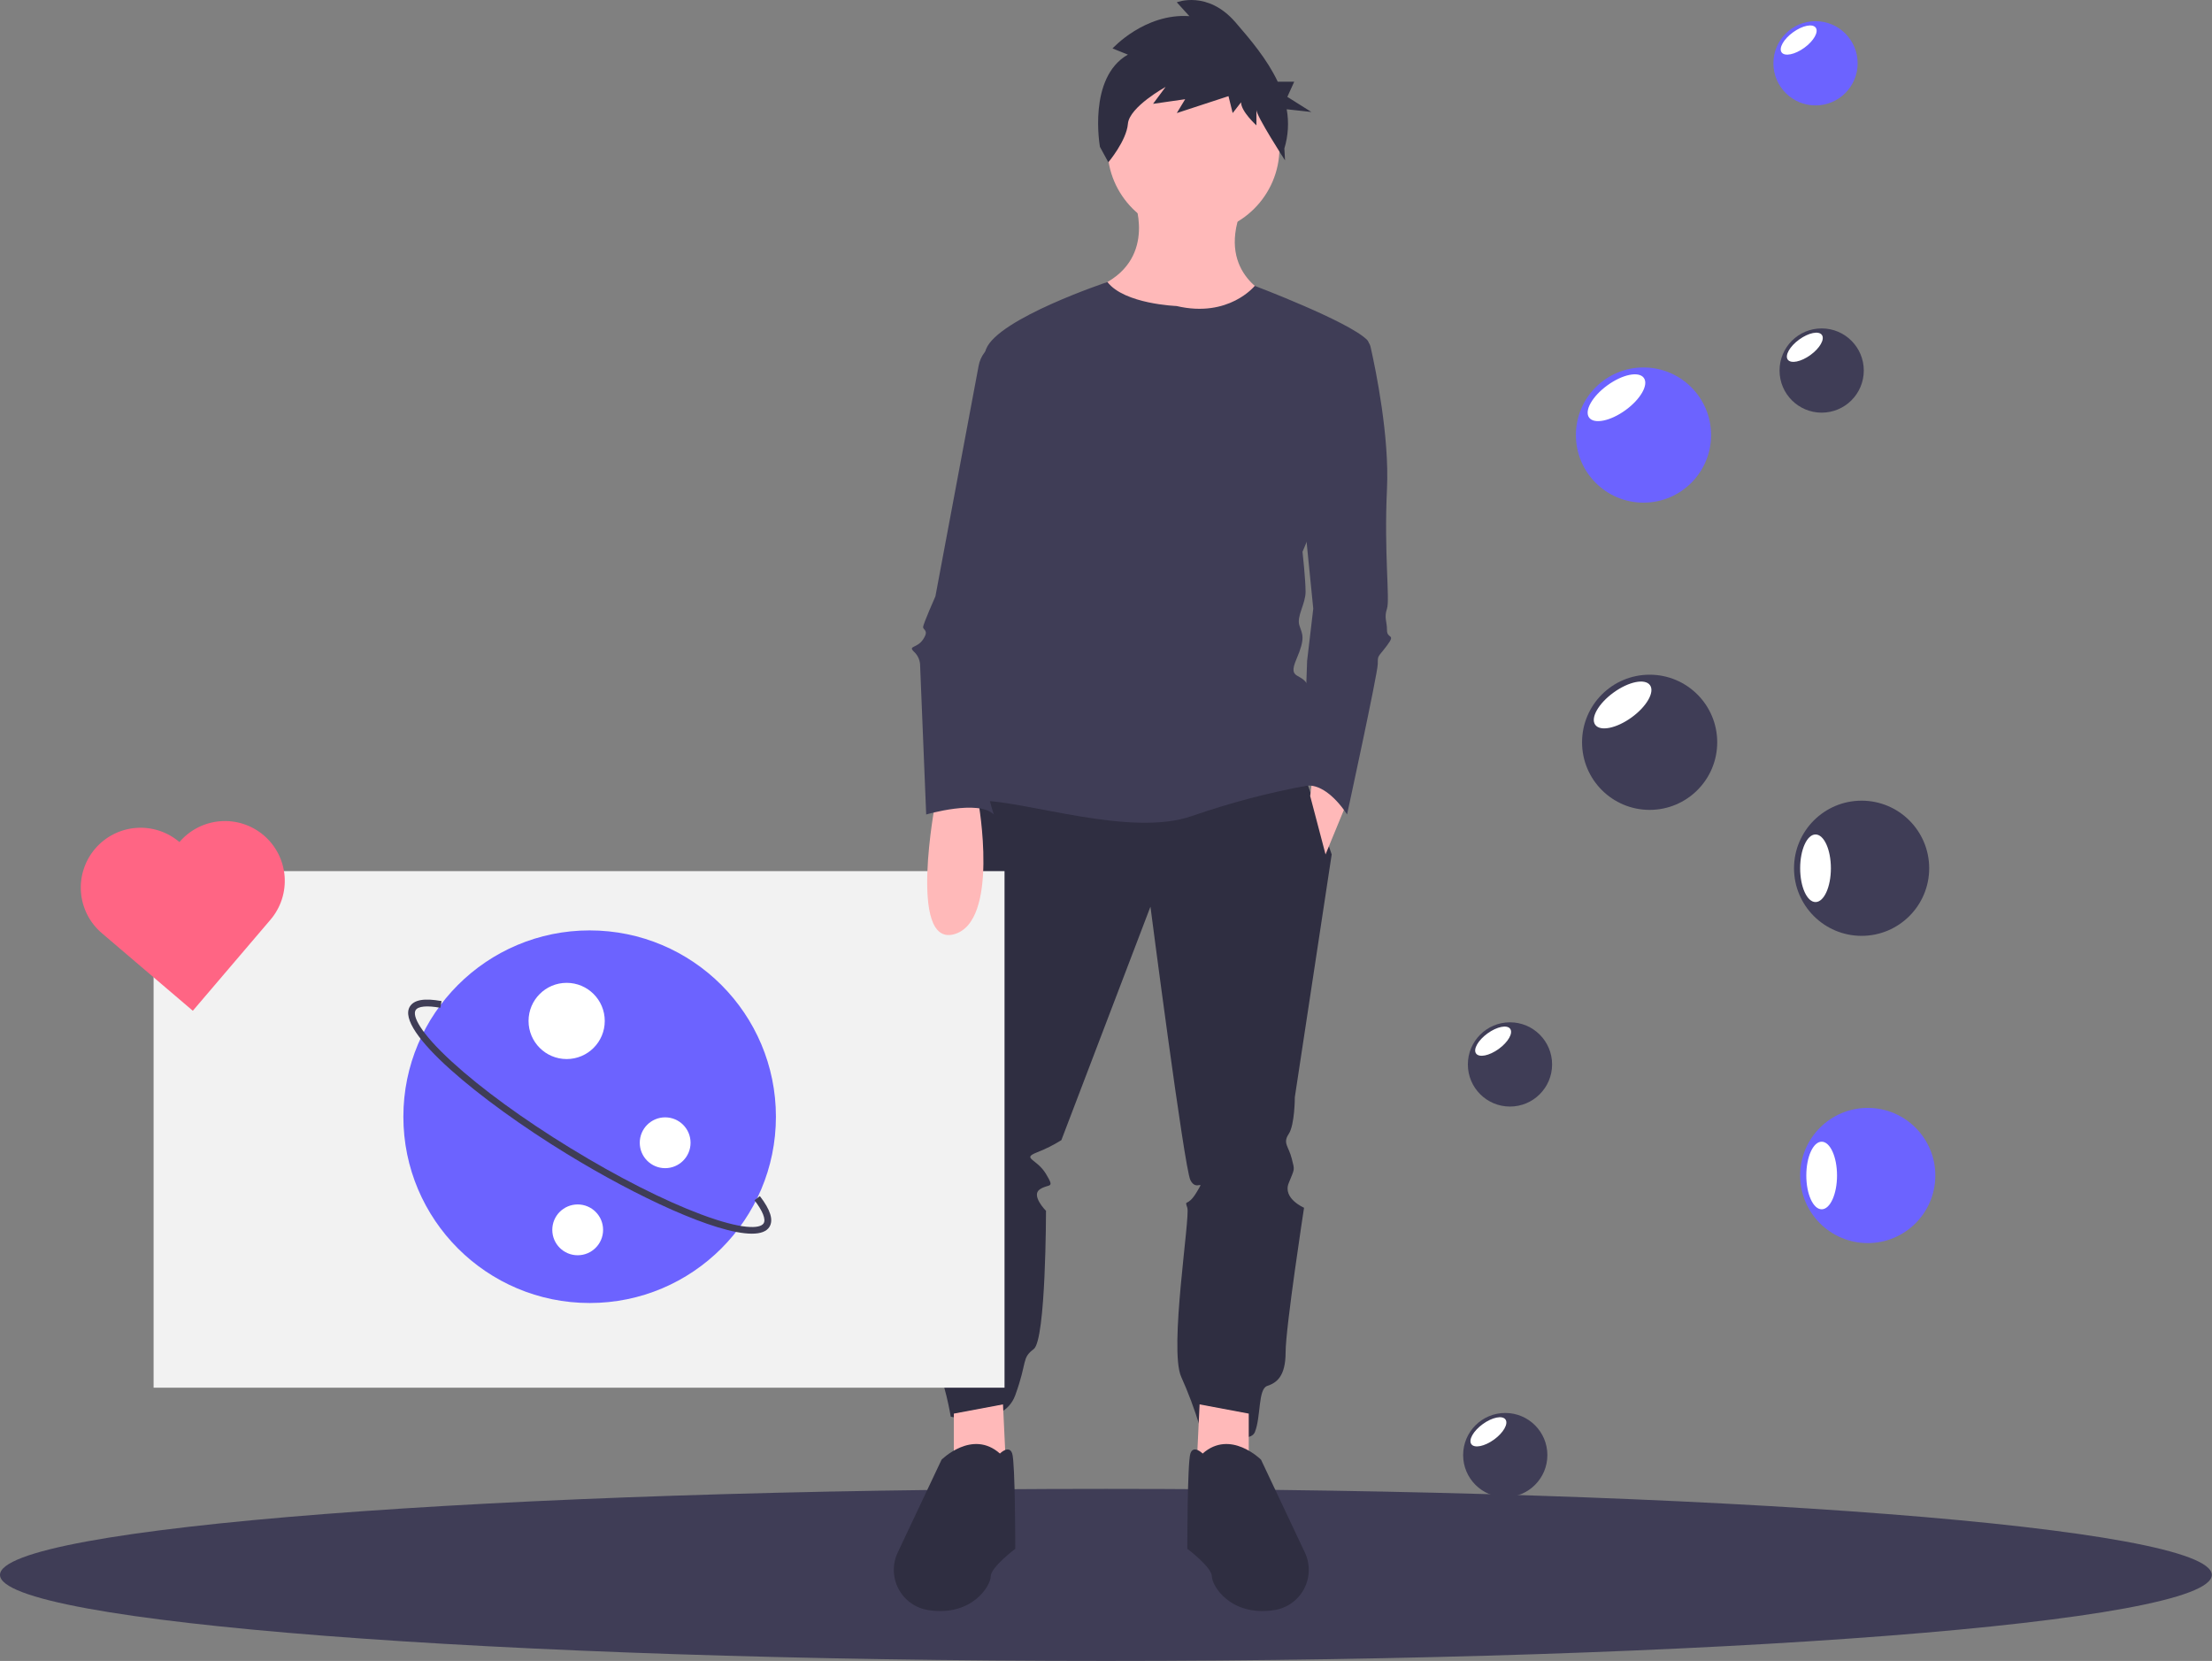 <svg width="975" height="732" viewBox="0 0 975 732" fill="none" xmlns="http://www.w3.org/2000/svg">
<rect x="0" y="0" width="975" height="732" fill="#808080" stroke="none"/>
<g id="undraw_inspiration_lecl 1" clip-path="url(#clip0)">
<g id="floor">
<path id="Vector" d="M487.457 732C756.672 732 974.915 715.026 974.915 694.087C974.915 673.148 756.672 656.173 487.457 656.173C218.242 656.173 0 673.148 0 694.087C0 715.026 218.242 732 487.457 732Z" fill="#3F3D56"/>
</g>
<g id="head">
<path id="Vector_2" d="M499.644 87.473C499.644 87.473 510.476 113.2 486.103 125.386C461.73 137.573 551.097 160.592 560.576 130.803C560.576 130.803 536.203 121.324 547.035 92.889L499.644 87.473Z" fill="#FFB9B9"/>
<path id="Vector_3" d="M526.048 103.045C546.987 103.045 563.961 86.07 563.961 65.131C563.961 44.192 546.987 27.218 526.048 27.218C505.109 27.218 488.134 44.192 488.134 65.131C488.134 86.07 505.109 103.045 526.048 103.045Z" fill="#FFB9B9"/>
</g>
<g id="pant">
<path id="Vector_4" d="M428.556 344.065L420.432 440.203C420.432 440.203 410.954 457.805 416.37 472.7C416.37 472.7 408.245 493.011 410.954 499.781C413.662 506.551 415.016 513.321 412.308 516.029C409.599 518.738 408.245 594.564 412.308 601.334C416.37 608.105 419.078 624.353 419.078 624.353C419.078 624.353 442.097 629.769 447.513 614.875C452.929 599.98 450.221 598.626 455.637 594.564C461.053 590.502 461.053 533.632 461.053 533.632C461.053 533.632 454.283 526.862 458.345 524.154C462.407 521.446 465.115 524.154 461.053 517.383C456.991 510.613 450.221 510.613 456.991 507.905C460.764 506.443 464.39 504.63 467.823 502.489L507.091 399.581C507.091 399.581 521.985 514.675 524.694 520.091C527.402 525.508 531.464 518.737 527.402 525.508C523.339 532.278 521.985 528.216 523.339 532.278C524.694 536.34 515.215 594.564 520.631 606.751C523.793 613.794 526.506 621.03 528.756 628.415C528.756 628.415 550.42 637.894 553.129 631.123C555.837 624.353 554.483 612.167 558.545 610.813C562.607 609.459 566.669 606.751 566.669 595.918C566.669 585.086 574.793 532.278 574.793 532.278C574.793 532.278 565.315 528.216 568.023 521.446C570.731 514.675 570.731 516.029 569.377 510.613C568.023 505.197 565.315 503.843 568.023 499.781C570.731 495.719 570.731 483.532 570.731 483.532L586.98 376.562L574.432 340.003L428.556 344.065Z" fill="#2F2E41"/>
</g>
<g id="left foot">
<path id="Vector_5" d="M528.756 618.937L527.402 647.372L550.42 651.434V622.999L528.756 618.937Z" fill="#FFB9B9"/>
<path id="Vector_6" d="M530.11 640.602C530.11 640.602 526.048 636.54 524.694 640.602C523.34 644.664 523.34 682.577 523.34 682.577C523.34 682.577 534.172 690.702 534.172 694.764C534.172 698.826 542.296 712.366 561.253 709.658C561.443 709.631 561.63 709.603 561.816 709.573C564.56 709.128 567.163 708.051 569.42 706.427C571.676 704.802 573.524 702.676 574.817 700.214C576.11 697.753 576.812 695.024 576.869 692.245C576.926 689.465 576.336 686.71 575.145 684.198L555.837 643.31C555.837 643.31 542.296 629.769 530.11 640.602Z" fill="#2F2E41"/>
</g>
<g id="right foot">
<path id="Vector_7" d="M442.097 618.937L443.451 647.372L420.432 651.434V622.999L442.097 618.937Z" fill="#FFB9B9"/>
<path id="Vector_8" d="M440.743 640.602C440.743 640.602 444.805 636.54 446.159 640.602C447.513 644.664 447.513 682.577 447.513 682.577C447.513 682.577 436.68 690.702 436.68 694.764C436.68 698.826 428.556 712.366 409.599 709.658C409.41 709.631 409.222 709.603 409.037 709.573C406.292 709.128 403.689 708.051 401.433 706.427C399.176 704.802 397.329 702.676 396.036 700.214C394.743 697.753 394.04 695.024 393.983 692.245C393.926 689.465 394.516 686.71 395.707 684.198L415.016 643.31C415.016 643.31 428.556 629.769 440.743 640.602Z" fill="#2F2E41"/>
</g>
<g id="hair">
<path id="Vector_9" d="M497.152 24.065L490.378 21.353C490.378 21.353 504.541 5.76 524.247 7.116L518.705 1.014C518.705 1.014 532.252 -4.409 544.569 9.828C551.043 17.312 558.534 26.109 563.204 36.019H570.458L567.43 42.686L578.027 49.353L567.151 48.155C568.181 53.911 567.828 59.829 566.122 65.421L566.413 70.69C566.413 70.69 553.806 51.184 553.806 48.472V55.252C553.806 55.252 547.032 49.15 547.032 45.082L543.337 49.828L541.49 42.37L518.705 49.828L522.4 43.726L508.236 45.76L513.778 38.302C513.778 38.302 497.767 47.116 497.152 54.574C496.536 62.031 488.53 71.523 488.53 71.523L484.836 64.743C484.836 64.743 479.293 34.235 497.152 24.065Z" fill="#2F2E41"/>
</g>
<g id="right-hand">
<path id="Vector_10" d="M578.856 340.003L577.501 350.835L584.272 376.562L593.75 353.544L578.856 340.003Z" fill="#FFB9B9"/>
<path id="Vector_11" d="M584.272 149.082H599.358C600.466 149.082 601.542 149.459 602.408 150.151C603.274 150.843 603.878 151.809 604.122 152.89C606.45 163.199 612.448 192.419 611.353 215.431C609.999 243.866 612.707 264.176 611.353 268.239C609.999 272.301 611.353 273.655 611.353 277.717C611.353 281.779 615.415 279.071 611.353 284.487C607.291 289.903 607.291 288.549 607.291 292.611C607.291 296.674 593.75 358.96 593.75 358.96C593.75 358.96 584.441 343.66 574.201 346.571L576.147 291.257L578.856 268.239L574.793 227.617L584.272 149.082Z" fill="#3F3D56"/>
</g>
<g id="shirt">
<path id="Vector_12" d="M518.6 134.865C518.6 134.865 495.582 134.028 488.134 124.291C488.134 124.291 440.066 140.281 434.649 153.822C429.233 167.362 453.606 228.294 453.606 228.294C453.606 228.294 411.631 352.867 431.941 352.867C452.252 352.867 498.29 369.115 525.371 359.637C542.151 353.817 559.353 349.29 576.824 346.096C576.824 346.096 579.532 309.537 576.824 302.767C574.116 295.997 567.346 300.059 571.408 290.58C575.47 281.102 574.116 279.748 572.762 275.686C571.408 271.624 575.47 266.207 575.47 260.791C575.47 255.375 574.116 243.189 574.116 243.189C574.116 243.189 610.676 157.884 602.551 149.759C594.427 141.635 553.072 125.981 553.072 125.981C553.072 125.981 541.619 140.281 518.6 134.865Z" fill="#3F3D56"/>
</g>
<g id="ball6">
<path id="Vector_13" d="M823.261 547.849C839.713 547.849 853.05 534.512 853.05 518.06C853.05 501.608 839.713 488.271 823.261 488.271C806.809 488.271 793.472 501.608 793.472 518.06C793.472 534.512 806.809 547.849 823.261 547.849Z" fill="#6C63FF"/>
<path id="Vector_14" d="M802.95 532.955C806.69 532.955 809.721 526.286 809.721 518.06C809.721 509.834 806.69 503.166 802.95 503.166C799.211 503.166 796.18 509.834 796.18 518.06C796.18 526.286 799.211 532.955 802.95 532.955Z" fill="white"/>
</g>
<g id="ball3">
<path id="Vector_15" d="M727.124 356.929C743.576 356.929 756.913 343.592 756.913 327.14C756.913 310.688 743.576 297.351 727.124 297.351C710.672 297.351 697.335 310.688 697.335 327.14C697.335 343.592 710.672 356.929 727.124 356.929Z" fill="#3F3D56"/>
<path id="Vector_16" d="M719.18 316.174C725.842 311.348 729.465 304.982 727.271 301.953C725.078 298.925 717.899 300.382 711.237 305.208C704.575 310.034 700.953 316.401 703.146 319.429C705.34 322.457 712.519 321 719.18 316.174Z" fill="white"/>
</g>
<g id="ball1">
<path id="Vector_17" d="M802.95 181.864C813.203 181.864 821.515 173.553 821.515 163.3C821.515 153.047 813.203 144.735 802.95 144.735C792.698 144.735 784.386 153.047 784.386 163.3C784.386 173.553 792.698 181.864 802.95 181.864Z" fill="#3F3D56"/>
<path id="Vector_18" d="M798 156.466C802.152 153.459 804.409 149.491 803.042 147.604C801.675 145.717 797.202 146.625 793.05 149.632C788.898 152.64 786.641 156.607 788.008 158.494C789.375 160.382 793.849 159.473 798 156.466Z" fill="white"/>
</g>
<g id="ball7">
<path id="Vector_19" d="M663.484 659.843C673.736 659.843 682.048 651.532 682.048 641.279C682.048 631.026 673.736 622.714 663.484 622.714C653.231 622.714 644.919 631.026 644.919 641.279C644.919 651.532 653.231 659.843 663.484 659.843Z" fill="#3F3D56"/>
<path id="Vector_20" d="M658.533 634.445C662.685 631.438 664.942 627.47 663.575 625.583C662.208 623.696 657.735 624.604 653.583 627.611C649.431 630.619 647.174 634.586 648.541 636.473C649.908 638.36 654.382 637.452 658.533 634.445Z" fill="white"/>
</g>
<g id="ball4">
<path id="Vector_21" d="M820.553 412.445C837.005 412.445 850.342 399.108 850.342 382.656C850.342 366.204 837.005 352.867 820.553 352.867C804.101 352.867 790.764 366.204 790.764 382.656C790.764 399.108 804.101 412.445 820.553 412.445Z" fill="#3F3D56"/>
<path id="Vector_22" d="M800.242 397.55C803.981 397.55 807.013 390.882 807.013 382.656C807.013 374.43 803.981 367.761 800.242 367.761C796.503 367.761 793.472 374.43 793.472 382.656C793.472 390.882 796.503 397.55 800.242 397.55Z" fill="white"/>
</g>
<g id="ball2">
<path id="Vector_23" d="M724.416 221.524C740.868 221.524 754.205 208.187 754.205 191.735C754.205 175.283 740.868 161.946 724.416 161.946C707.964 161.946 694.627 175.283 694.627 191.735C694.627 208.187 707.964 221.524 724.416 221.524Z" fill="#6C63FF"/>
<path id="Vector_24" d="M716.472 180.769C723.134 175.943 726.757 169.577 724.563 166.549C722.37 163.52 715.191 164.978 708.529 169.803C701.867 174.629 698.245 180.996 700.438 184.024C702.632 187.052 709.811 185.595 716.472 180.769Z" fill="white"/>
</g>
<g id="ball0">
<path id="Vector_25" d="M800.242 46.459C810.495 46.459 818.807 38.148 818.807 27.895C818.807 17.642 810.495 9.331 800.242 9.331C789.99 9.331 781.678 17.642 781.678 27.895C781.678 38.148 789.99 46.459 800.242 46.459Z" fill="#6C63FF"/>
<path id="Vector_26" d="M795.292 21.061C799.444 18.054 801.701 14.086 800.334 12.199C798.967 10.312 794.494 11.22 790.342 14.227C786.19 17.235 783.933 21.203 785.3 23.09C786.667 24.977 791.141 24.069 795.292 21.061Z" fill="white"/>
</g>
<g id="ball5">
<path id="Vector_27" d="M665.564 487.677C675.817 487.677 684.129 479.366 684.129 469.113C684.129 458.86 675.817 450.548 665.564 450.548C655.312 450.548 647 458.86 647 469.113C647 479.366 655.312 487.677 665.564 487.677Z" fill="#3F3D56"/>
<path id="Vector_28" d="M660.614 462.279C664.766 459.272 667.023 455.304 665.656 453.417C664.289 451.53 659.816 452.438 655.664 455.445C651.512 458.453 649.255 462.42 650.622 464.307C651.989 466.195 656.462 465.286 660.614 462.279Z" fill="white"/>
</g>
<g id="cardboard">
<path id="Vector_29" d="M442.774 383.922H67.702V611.577H442.774V383.922Z" fill="#F2F2F2"/>
</g>
<g id="left hand">
<g id="Group 1">
<path id="Vector_30" d="M412.308 353.544C412.308 353.544 400.121 417.184 420.432 411.768C440.743 406.351 431.264 353.544 431.264 353.544H412.308Z" fill="#FFB9B9"/>
<path id="Vector_31" d="M443.451 149.082L438.642 151.487C436.77 152.423 435.14 153.779 433.88 155.45C432.619 157.121 431.763 159.061 431.377 161.118L412.308 262.822C412.308 262.822 406.891 275.009 406.891 276.363C406.891 277.717 409.6 277.717 406.891 281.779C404.183 285.841 400.121 284.487 402.829 287.195C404.375 288.6 405.341 290.532 405.537 292.611L408.245 358.96C408.245 358.96 431.264 352.19 438.035 358.96C438.035 358.96 431.264 338.649 435.326 331.879C439.389 325.108 439.389 315.63 439.389 315.63C439.389 315.63 436.681 315.63 443.451 308.86C450.221 302.09 451.575 299.382 450.221 298.028C448.867 296.674 447.513 284.487 447.513 283.133C447.513 281.779 461.053 191.058 461.053 191.058L443.451 149.082Z" fill="#3F3D56"/>
</g>
</g>
<g id="ballcard">
<path id="Vector_32" d="M259.903 574.257C305.249 574.257 342.008 537.497 342.008 492.152C342.008 446.806 305.249 410.046 259.903 410.046C214.558 410.046 177.798 446.806 177.798 492.152C177.798 537.497 214.558 574.257 259.903 574.257Z" fill="#6C63FF"/>
<path id="Vector_33" d="M331.396 543.701C315.632 543.702 280.82 527.511 249.86 508.548C211.442 485.017 174.13 454.26 180.653 443.609C182.496 440.6 187.066 439.813 194.626 441.2L194.084 444.151C188.23 443.074 184.268 443.45 183.211 445.176C181.669 447.693 185.069 455.002 199.235 467.964C212.144 479.777 230.679 493.281 251.427 505.989C272.175 518.697 292.627 529.073 309.015 535.206C326.999 541.937 335.054 541.643 336.595 539.127C337.654 537.398 336.183 533.694 332.559 528.963L334.941 527.139C339.62 533.249 340.998 537.683 339.154 540.693C337.887 542.762 335.194 543.701 331.396 543.701Z" fill="#3F3D56"/>
<path id="Vector_34" d="M249.769 466.743C259.044 466.743 266.563 459.224 266.563 449.949C266.563 440.674 259.044 433.155 249.769 433.155C240.493 433.155 232.974 440.674 232.974 449.949C232.974 459.224 240.493 466.743 249.769 466.743Z" fill="white"/>
<path id="Vector_35" d="M254.633 553.21C260.816 553.21 265.829 548.198 265.829 542.014C265.829 535.831 260.816 530.818 254.633 530.818C248.449 530.818 243.437 535.831 243.437 542.014C243.437 548.198 248.449 553.21 254.633 553.21Z" fill="white"/>
<path id="Vector_36" d="M293.187 514.827C299.371 514.827 304.384 509.814 304.384 503.631C304.384 497.447 299.371 492.434 293.187 492.434C287.004 492.434 281.991 497.447 281.991 503.631C281.991 509.814 287.004 514.827 293.187 514.827Z" fill="white"/>
</g>
<g id="heart">
<path id="Vector_37" d="M79.09 371.107C76.456 368.86 73.404 367.153 70.109 366.085C66.815 365.017 63.343 364.609 59.89 364.883C56.438 365.157 53.074 366.108 49.989 367.682C46.904 369.256 44.16 371.423 41.913 374.058C39.665 376.693 37.959 379.744 36.891 383.039C35.823 386.333 35.414 389.805 35.688 393.258C35.962 396.71 36.913 400.075 38.488 403.159C40.062 406.244 42.228 408.988 44.863 411.236L84.992 445.463L119.219 405.334C123.758 400.013 125.997 393.106 125.444 386.134C124.89 379.162 121.59 372.695 116.268 368.156C110.947 363.617 104.04 361.378 97.068 361.932C90.096 362.485 83.629 365.786 79.09 371.107Z" fill="#FF6584"/>
</g>
</g>
<defs>
<clipPath id="clip0">
<rect width="974.915" height="732" fill="white"/>
</clipPath>
</defs>
</svg>
